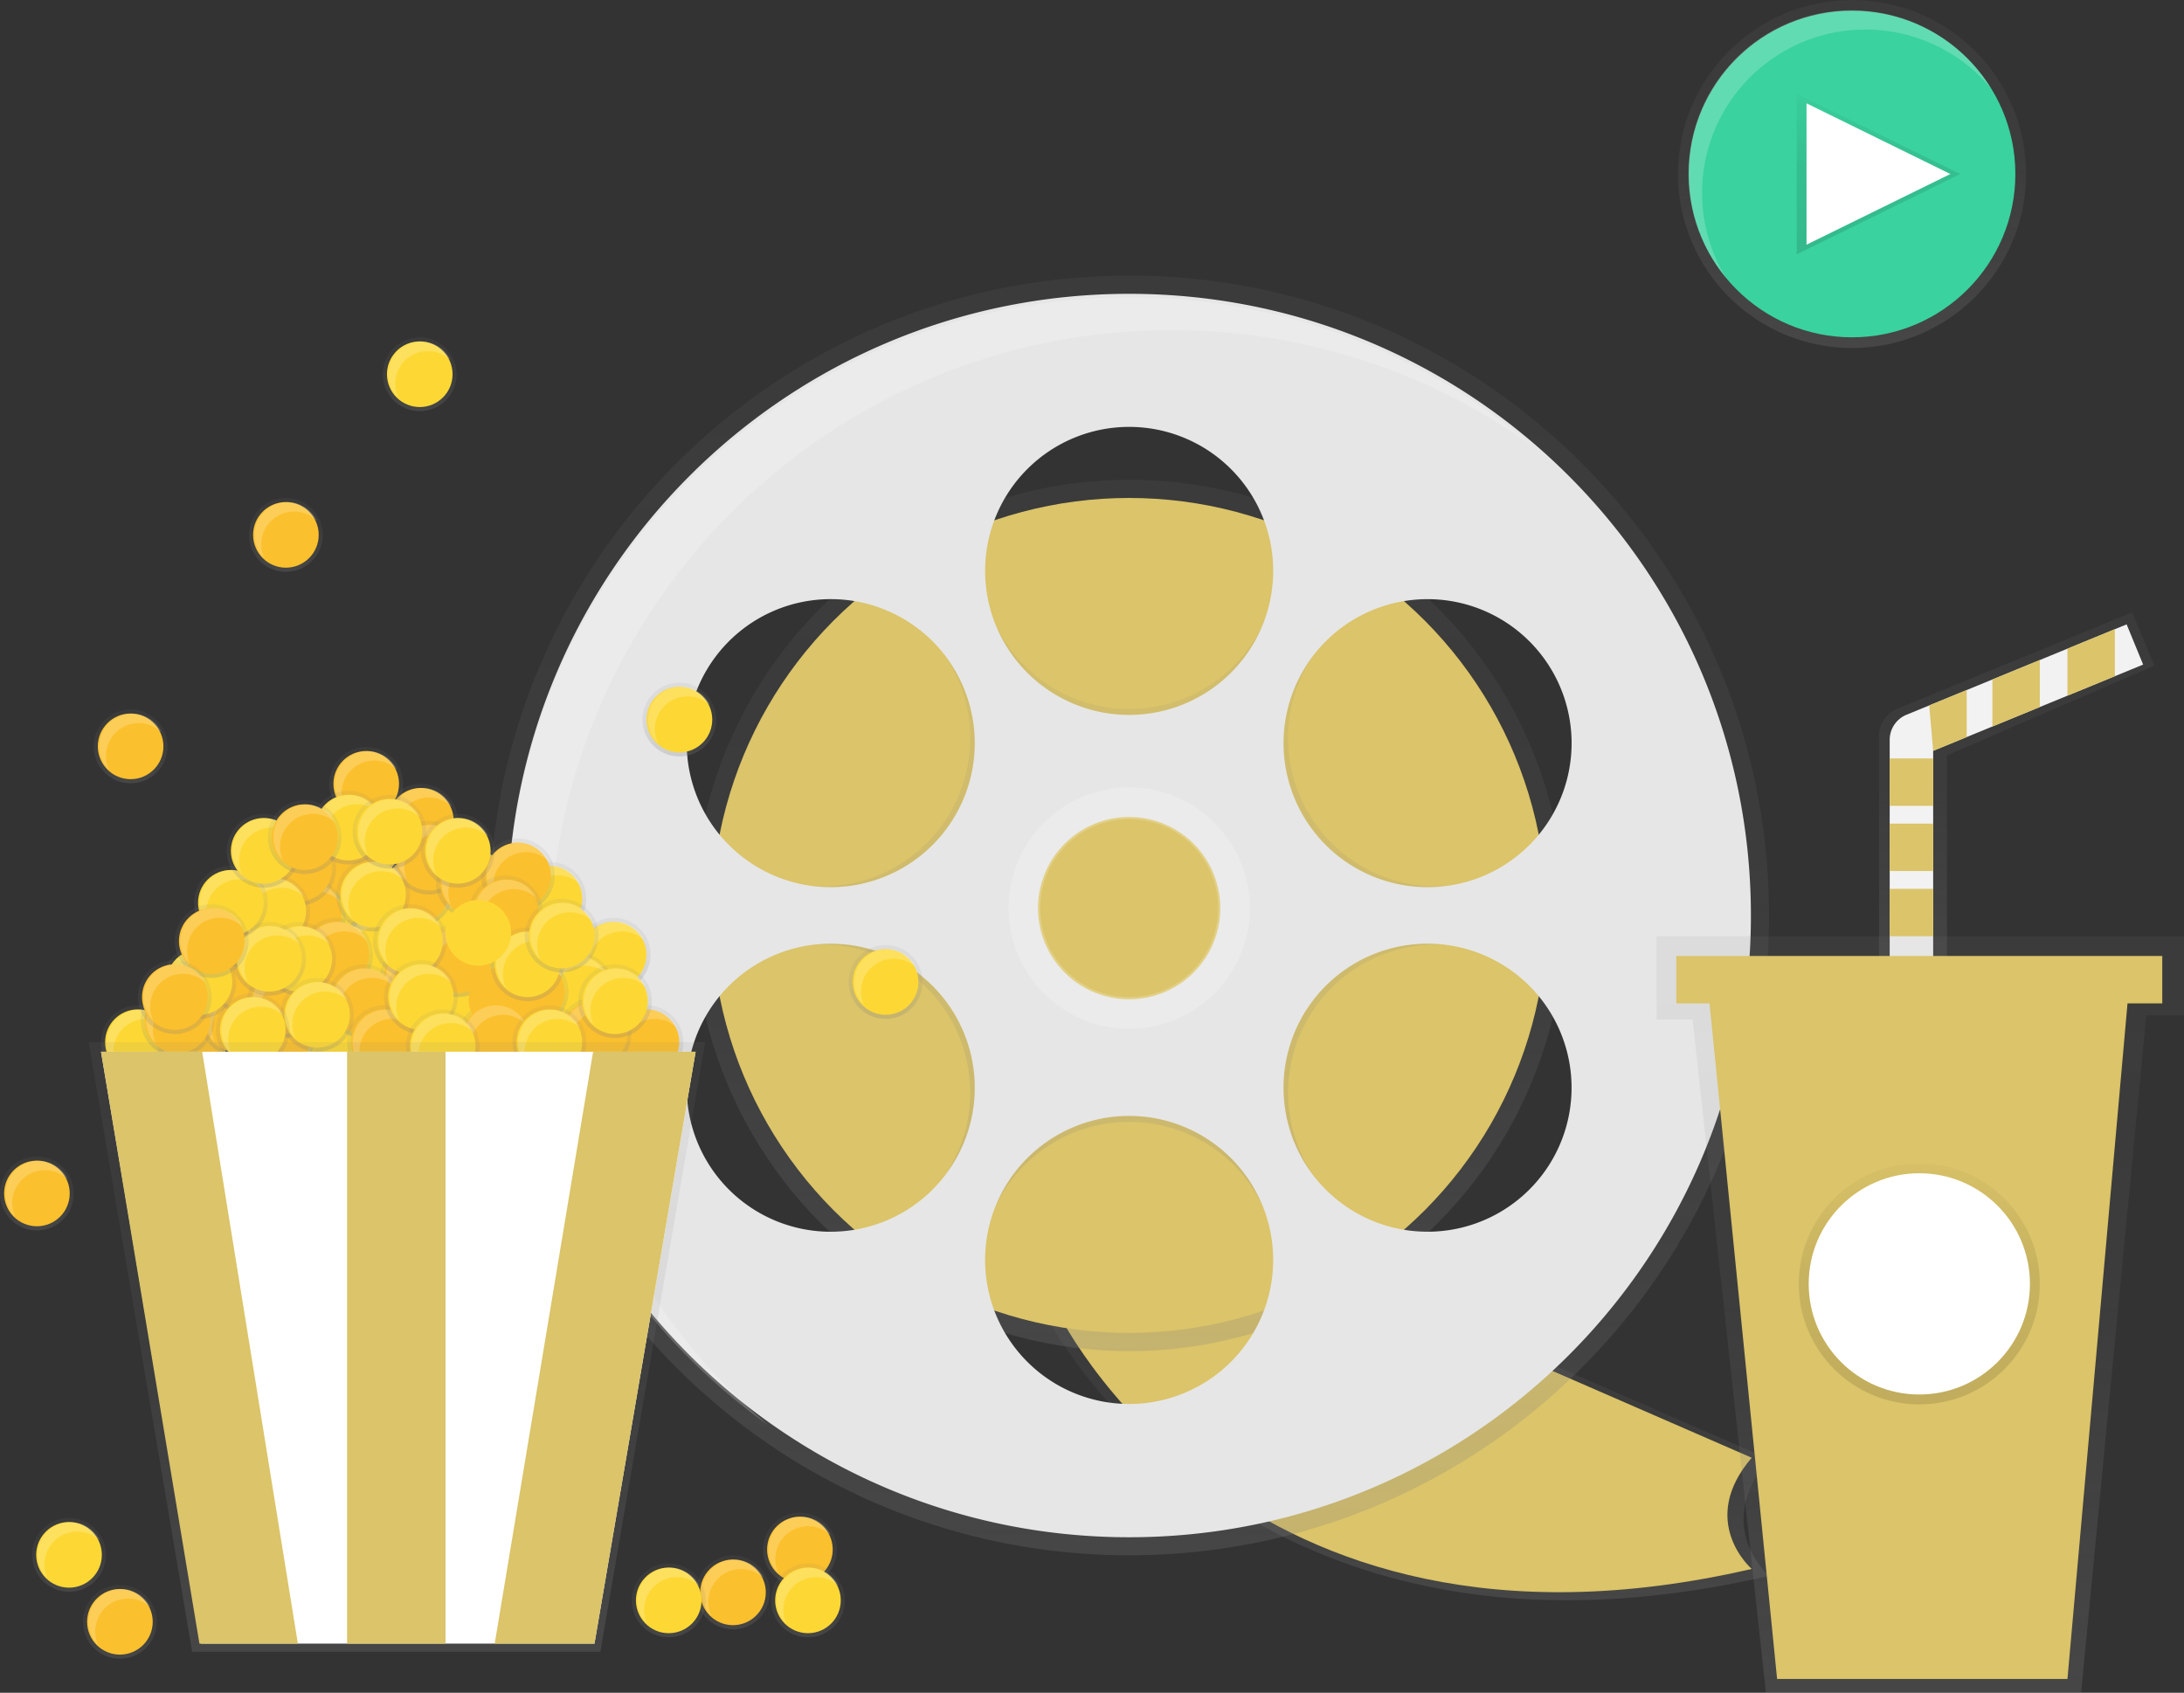 <svg id="e1e18c23-21c5-4ba7-8e43-9b52646246a3" data-name="Layer 1" xmlns="http://www.w3.org/2000/svg" xmlns:xlink="http://www.w3.org/1999/xlink" width="895.76" height="694.3" viewBox="0 0 895.76 694.3"><rect x="0" y="0" width="895.76" height="694.3" fill="#333333" stroke="none"/><defs><linearGradient id="3ccf89fc-b235-48c4-a7b3-ec74ccda02b2" x1="727.96" y1="757.2" x2="727.96" y2="618.07" gradientUnits="userSpaceOnUse"><stop offset="0" stop-color="gray" stop-opacity="0.25"/><stop offset="0.54" stop-color="gray" stop-opacity="0.12"/><stop offset="1" stop-color="gray" stop-opacity="0.1"/></linearGradient><linearGradient id="3d0c0a2e-ebd5-4792-8384-d506b1409550" x1="463.13" y1="554.16" x2="463.13" y2="196.77" xlink:href="#3ccf89fc-b235-48c4-a7b3-ec74ccda02b2"/><linearGradient id="cfc67d4e-9240-408d-ae53-2d0cbcb1d112" x1="615.25" y1="738.75" x2="615.25" y2="213.88" xlink:href="#3ccf89fc-b235-48c4-a7b3-ec74ccda02b2"/><linearGradient id="55618a58-b994-4cf3-bc33-e350414592a2" x1="137.3" y1="442.59" x2="137.3" y2="412.32" xlink:href="#3ccf89fc-b235-48c4-a7b3-ec74ccda02b2"/><linearGradient id="a62bac33-b4e8-4f63-988d-f7345c8676e6" x1="181.03" y1="442.59" x2="181.03" y2="412.32" xlink:href="#3ccf89fc-b235-48c4-a7b3-ec74ccda02b2"/><linearGradient id="01b0c20f-63c0-4fa3-acca-bb5f9cdc7d47" x1="56.57" y1="442.59" x2="56.57" y2="412.32" xlink:href="#3ccf89fc-b235-48c4-a7b3-ec74ccda02b2"/><linearGradient id="e792799f-2a16-4b5c-8db0-cb1aa0d2a23d" x1="113.76" y1="404.47" x2="113.76" y2="374.19" xlink:href="#3ccf89fc-b235-48c4-a7b3-ec74ccda02b2"/><linearGradient id="4900b58d-8dde-4024-9730-e3dd5ba623cc" x1="202.9" y1="410.64" x2="202.9" y2="380.36" xlink:href="#3ccf89fc-b235-48c4-a7b3-ec74ccda02b2"/><linearGradient id="8c5be7c8-2b17-4a1f-8c6e-c3983b864ee6" x1="181.03" y1="397.18" x2="181.03" y2="366.91" xlink:href="#3ccf89fc-b235-48c4-a7b3-ec74ccda02b2"/><linearGradient id="d5b7eefc-9f3e-4b39-92f9-ccf9139cee39" x1="191.69" y1="429.14" x2="191.69" y2="398.86" xlink:href="#3ccf89fc-b235-48c4-a7b3-ec74ccda02b2"/><linearGradient id="c31766a7-9c9c-44b4-8ede-5888174e1f8a" x1="152.44" y1="404.47" x2="152.44" y2="374.19" xlink:href="#3ccf89fc-b235-48c4-a7b3-ec74ccda02b2"/><linearGradient id="4348c26f-db85-4738-947f-fb5f7cbdce4b" x1="150.76" y1="361.86" x2="150.76" y2="331.59" xlink:href="#3ccf89fc-b235-48c4-a7b3-ec74ccda02b2"/><linearGradient id="66a2fc62-0231-470f-8d66-10fd6d934ae3" x1="225.32" y1="383.73" x2="225.32" y2="353.45" xlink:href="#3ccf89fc-b235-48c4-a7b3-ec74ccda02b2"/><linearGradient id="da71f962-9307-4dc4-b5fe-1d8a8f7784ac" x1="218.04" y1="412.32" x2="218.04" y2="382.04" xlink:href="#3ccf89fc-b235-48c4-a7b3-ec74ccda02b2"/><linearGradient id="1ef09f19-b93e-4b1d-bf2c-735162991b2b" x1="251.67" y1="406.71" x2="251.67" y2="376.44" xlink:href="#3ccf89fc-b235-48c4-a7b3-ec74ccda02b2"/><linearGradient id="5c1ea6b8-5bc0-4af9-a2e3-6a873526abd3" x1="236.54" y1="420.73" x2="236.54" y2="390.45" xlink:href="#3ccf89fc-b235-48c4-a7b3-ec74ccda02b2"/><linearGradient id="30840ded-278f-4d73-abee-5ec61025ef00" x1="135.62" y1="383.73" x2="135.62" y2="353.45" xlink:href="#3ccf89fc-b235-48c4-a7b3-ec74ccda02b2"/><linearGradient id="640daeec-fe0d-4cc5-bfb0-7d2502bda475" x1="113.76" y1="440.91" x2="113.76" y2="410.64" xlink:href="#3ccf89fc-b235-48c4-a7b3-ec74ccda02b2"/><linearGradient id="9ac0ede8-18c8-48c9-b5a7-91d4c442db44" x1="79.56" y1="442.59" x2="79.56" y2="412.32" xlink:href="#3ccf89fc-b235-48c4-a7b3-ec74ccda02b2"/><linearGradient id="9b6ad9db-95ba-4532-a5ad-4f7024867a5b" x1="96.94" y1="433.06" x2="96.94" y2="402.79" xlink:href="#3ccf89fc-b235-48c4-a7b3-ec74ccda02b2"/><linearGradient id="8d86ace4-e95e-473e-bb5a-5a267cbf00d9" x1="170.94" y1="416.24" x2="170.94" y2="385.97" xlink:href="#3ccf89fc-b235-48c4-a7b3-ec74ccda02b2"/><linearGradient id="90785fb7-aff9-4894-accc-b6020db5a58e" x1="170.94" y1="380.36" x2="170.94" y2="350.09" xlink:href="#3ccf89fc-b235-48c4-a7b3-ec74ccda02b2"/><linearGradient id="fbadd24b-c03d-437f-bbb8-4d8b289ce3da" x1="187.76" y1="408.95" x2="187.76" y2="378.68" xlink:href="#3ccf89fc-b235-48c4-a7b3-ec74ccda02b2"/><linearGradient id="2d033cbb-f20a-46be-baa8-652f77a00af9" x1="172.62" y1="351.77" x2="172.62" y2="321.49" xlink:href="#3ccf89fc-b235-48c4-a7b3-ec74ccda02b2"/><linearGradient id="3423a687-c1fa-4574-8890-e009c1c8d223" x1="175.99" y1="366.91" x2="175.99" y2="336.63" xlink:href="#3ccf89fc-b235-48c4-a7b3-ec74ccda02b2"/><linearGradient id="aed7bf24-752c-4d72-bb46-8eee374d80ce" x1="193.93" y1="377" x2="193.93" y2="346.72" xlink:href="#3ccf89fc-b235-48c4-a7b3-ec74ccda02b2"/><linearGradient id="74b2a53a-bb8d-4817-af0f-547fba41d21c" x1="212.43" y1="374.19" x2="212.43" y2="343.92" xlink:href="#3ccf89fc-b235-48c4-a7b3-ec74ccda02b2"/><linearGradient id="8b75dab9-0f62-4d02-bfac-491ded2e8f2f" x1="207.38" y1="389.33" x2="207.38" y2="359.06" xlink:href="#3ccf89fc-b235-48c4-a7b3-ec74ccda02b2"/><linearGradient id="d7f4ebc6-3fcc-4c72-a8ed-0cc210982a88" x1="144.03" y1="369.71" x2="144.03" y2="339.44" xlink:href="#3ccf89fc-b235-48c4-a7b3-ec74ccda02b2"/><linearGradient id="6c583912-91b6-4898-86fb-e2ec9a4e0915" x1="100.3" y1="415.68" x2="100.3" y2="385.41" xlink:href="#3ccf89fc-b235-48c4-a7b3-ec74ccda02b2"/><linearGradient id="57016bda-f426-4e23-aab0-98541199fe77" x1="126.65" y1="390.45" x2="126.65" y2="360.18" xlink:href="#3ccf89fc-b235-48c4-a7b3-ec74ccda02b2"/><linearGradient id="45131267-4006-4d03-89e8-6cf31dacf3a7" x1="72.83" y1="433.62" x2="72.83" y2="403.35" xlink:href="#3ccf89fc-b235-48c4-a7b3-ec74ccda02b2"/><linearGradient id="654e43e5-b13a-4b15-8a9f-95a325fe6551" x1="218.04" y1="421.85" x2="218.04" y2="391.57" xlink:href="#3ccf89fc-b235-48c4-a7b3-ec74ccda02b2"/><linearGradient id="5100e24e-f82a-4c67-8efd-1fb0621d1452" x1="150.2" y1="336.63" x2="150.2" y2="306.36" xlink:href="#3ccf89fc-b235-48c4-a7b3-ec74ccda02b2"/><linearGradient id="98eaa204-732d-48bb-8eba-68176b6cb80d" x1="122.73" y1="371.39" x2="122.73" y2="341.12" xlink:href="#3ccf89fc-b235-48c4-a7b3-ec74ccda02b2"/><linearGradient id="47bc87d9-d95f-4520-8d49-0141d8e84b1f" x1="100.86" y1="397.18" x2="100.86" y2="366.91" xlink:href="#3ccf89fc-b235-48c4-a7b3-ec74ccda02b2"/><linearGradient id="ad8ea935-4f51-4121-a461-22ce9308a26b" x1="116.56" y1="425.77" x2="116.56" y2="395.5" xlink:href="#3ccf89fc-b235-48c4-a7b3-ec74ccda02b2"/><linearGradient id="4b3fdb4f-0fba-4558-ae10-fa0899fde927" x1="137.86" y1="406.71" x2="137.86" y2="376.44" xlink:href="#3ccf89fc-b235-48c4-a7b3-ec74ccda02b2"/><linearGradient id="9c82f46e-67f9-4854-a913-e80fd40b4505" x1="149.08" y1="425.77" x2="149.08" y2="395.5" xlink:href="#3ccf89fc-b235-48c4-a7b3-ec74ccda02b2"/><linearGradient id="94b4005c-0a99-4511-8f26-3ae56047de0a" x1="265.13" y1="442.59" x2="265.13" y2="412.32" xlink:href="#3ccf89fc-b235-48c4-a7b3-ec74ccda02b2"/><linearGradient id="b0fffae2-bb48-43ea-8ac9-db11dbc5ea9d" x1="243.82" y1="439.23" x2="243.82" y2="408.95" xlink:href="#3ccf89fc-b235-48c4-a7b3-ec74ccda02b2"/><linearGradient id="cf6dd8e8-cefc-4e0a-9d9b-373f21e110d7" x1="202.9" y1="440.91" x2="202.9" y2="410.64" xlink:href="#3ccf89fc-b235-48c4-a7b3-ec74ccda02b2"/><linearGradient id="6678c91d-2717-425d-bef9-c555f736cbe7" x1="157.49" y1="442.59" x2="157.49" y2="412.32" xlink:href="#3ccf89fc-b235-48c4-a7b3-ec74ccda02b2"/><linearGradient id="5297df59-5499-4111-a486-7e1a06cfabac" x1="153" y1="382.04" x2="153" y2="351.77" xlink:href="#3ccf89fc-b235-48c4-a7b3-ec74ccda02b2"/><linearGradient id="059442aa-5aeb-41b7-ba5d-abf1ca3bc974" x1="168.14" y1="401.11" x2="168.14" y2="370.83" xlink:href="#3ccf89fc-b235-48c4-a7b3-ec74ccda02b2"/><linearGradient id="3d4d63e0-fb61-411a-91fb-e2ee16a6c4e8" x1="142.91" y1="354.57" x2="142.91" y2="324.3" xlink:href="#3ccf89fc-b235-48c4-a7b3-ec74ccda02b2"/><linearGradient id="7c9762fe-252f-458c-96ed-c5fe01f53e6d" x1="159.73" y1="356.25" x2="159.73" y2="325.98" xlink:href="#3ccf89fc-b235-48c4-a7b3-ec74ccda02b2"/><linearGradient id="e399a398-50f6-464e-a885-e2a5124368b6" x1="187.76" y1="364.1" x2="187.76" y2="333.83" xlink:href="#3ccf89fc-b235-48c4-a7b3-ec74ccda02b2"/><linearGradient id="94c95248-6c1c-459f-b349-9d8070fcbbf6" x1="112.07" y1="388.77" x2="112.07" y2="358.5" xlink:href="#3ccf89fc-b235-48c4-a7b3-ec74ccda02b2"/><linearGradient id="be7c7a75-c839-44e3-bb95-11462ca995f7" x1="122.73" y1="408.39" x2="122.73" y2="378.12" xlink:href="#3ccf89fc-b235-48c4-a7b3-ec74ccda02b2"/><linearGradient id="1c025a95-16c1-47b2-af84-f4fd4588f3a8" x1="130.02" y1="431.38" x2="130.02" y2="401.11" xlink:href="#3ccf89fc-b235-48c4-a7b3-ec74ccda02b2"/><linearGradient id="658db19d-e937-4a58-9320-b67d9fa7c9d4" x1="172.62" y1="424.09" x2="172.62" y2="393.82" xlink:href="#3ccf89fc-b235-48c4-a7b3-ec74ccda02b2"/><linearGradient id="0245e264-ac34-4cd8-966e-2281cb490f4d" x1="216.35" y1="410.64" x2="216.35" y2="380.36" xlink:href="#3ccf89fc-b235-48c4-a7b3-ec74ccda02b2"/><linearGradient id="a8f660ac-f157-41d9-8717-6af001822d1a" x1="230.37" y1="398.86" x2="230.37" y2="368.59" xlink:href="#3ccf89fc-b235-48c4-a7b3-ec74ccda02b2"/><linearGradient id="2cdabf00-84c0-4b21-a27b-03dfa6b06df6" x1="252.23" y1="425.77" x2="252.23" y2="395.5" xlink:href="#3ccf89fc-b235-48c4-a7b3-ec74ccda02b2"/><linearGradient id="70d16174-6305-4c7a-b913-022da8e4a220" x1="181.59" y1="444.27" x2="181.59" y2="414" xlink:href="#3ccf89fc-b235-48c4-a7b3-ec74ccda02b2"/><linearGradient id="9a2bc465-fb6e-45e3-9715-3fb4637fc86b" x1="103.67" y1="437.55" x2="103.67" y2="407.27" xlink:href="#3ccf89fc-b235-48c4-a7b3-ec74ccda02b2"/><linearGradient id="0b09d010-e7df-434f-9178-cb9e8138f131" x1="81.8" y1="417.92" x2="81.8" y2="387.65" xlink:href="#3ccf89fc-b235-48c4-a7b3-ec74ccda02b2"/><linearGradient id="f1cdb18a-c771-4917-ac86-fbe766f55ee6" x1="110.39" y1="408.39" x2="110.39" y2="378.12" xlink:href="#3ccf89fc-b235-48c4-a7b3-ec74ccda02b2"/><linearGradient id="3d3bbc5b-4d7c-45e9-b40c-05c49dd87298" x1="94.69" y1="385.41" x2="94.69" y2="355.13" xlink:href="#3ccf89fc-b235-48c4-a7b3-ec74ccda02b2"/><linearGradient id="50d3cbe8-c642-4d06-9147-8b3a8a66b0b8" x1="108.15" y1="364.1" x2="108.15" y2="333.83" xlink:href="#3ccf89fc-b235-48c4-a7b3-ec74ccda02b2"/><linearGradient id="68b00927-fbaa-4146-b5b0-462ab386aad4" x1="225.32" y1="442.59" x2="225.32" y2="412.32" xlink:href="#3ccf89fc-b235-48c4-a7b3-ec74ccda02b2"/><linearGradient id="0f076225-1862-4162-b858-1281b651f875" x1="162.81" y1="677.5" x2="162.81" y2="427.46" xlink:href="#3ccf89fc-b235-48c4-a7b3-ec74ccda02b2"/><linearGradient id="abf7e6f2-bcd0-4405-8985-f1e62f4c1e4c" x1="86.85" y1="401.11" x2="86.85" y2="370.83" xlink:href="#3ccf89fc-b235-48c4-a7b3-ec74ccda02b2"/><linearGradient id="d54eb898-f786-4f85-9a48-33b963b5d8b8" x1="124.97" y1="358.5" x2="124.97" y2="328.22" xlink:href="#3ccf89fc-b235-48c4-a7b3-ec74ccda02b2"/><linearGradient id="96aa09be-8ec1-4566-95c8-ce78961e7eb1" x1="71.71" y1="424.09" x2="71.71" y2="393.82" xlink:href="#3ccf89fc-b235-48c4-a7b3-ec74ccda02b2"/><linearGradient id="4ab383be-6c91-44a3-82ed-3e1940113dba" x1="53.57" y1="321.26" x2="53.57" y2="290.98" xlink:href="#3ccf89fc-b235-48c4-a7b3-ec74ccda02b2"/><linearGradient id="b114d039-19d3-4273-96cd-721b3ffa56ca" x1="979.26" y1="510.07" x2="979.26" y2="351.98" xlink:href="#3ccf89fc-b235-48c4-a7b3-ec74ccda02b2"/><clipPath id="a19b45cf-fcb4-4c03-9939-acced4c0c67e" transform="translate(-152.12 -100.85)"><path id="57881ca8-e7c9-455e-98a0-adebd859a564" data-name="&lt;Clipping Path&gt;" d="M1031.12,373.43l-6.77-16.49L934.08,394a11.15,11.15,0,0,0-6.91,10.31v97.53H945V408.81Z" fill="#f2f2f2"/></clipPath><linearGradient id="d0c5ed15-51fe-4852-891e-b0305d57f60c" x1="787.61" y1="694.3" x2="787.61" y2="384" xlink:href="#3ccf89fc-b235-48c4-a7b3-ec74ccda02b2"/><linearGradient id="73a4f828-edd2-4e48-97bd-9bcb305196f0" x1="787.2" y1="576.01" x2="787.2" y2="477.17" gradientUnits="userSpaceOnUse"><stop offset="0" stop-opacity="0.12"/><stop offset="0.55" stop-opacity="0.09"/><stop offset="1" stop-opacity="0.02"/></linearGradient><linearGradient id="a8b03343-4c5a-4436-8864-65c423c59246" x1="117.26" y1="234.51" x2="117.26" y2="204.24" xlink:href="#3ccf89fc-b235-48c4-a7b3-ec74ccda02b2"/><linearGradient id="69c2fe58-062f-467b-afb9-81a24de72d6c" x1="172.16" y1="168.63" x2="172.16" y2="138.35" xlink:href="#3ccf89fc-b235-48c4-a7b3-ec74ccda02b2"/><linearGradient id="11536ec6-4cc6-47e7-92d7-710fd5bff50d" x1="278.67" y1="310.28" x2="278.67" y2="280" xlink:href="#3ccf89fc-b235-48c4-a7b3-ec74ccda02b2"/><linearGradient id="08e02247-7e66-482b-b68c-8243a28a41b2" x1="363.22" y1="417.89" x2="363.22" y2="387.61" xlink:href="#3ccf89fc-b235-48c4-a7b3-ec74ccda02b2"/><linearGradient id="c4f8377c-dae5-454f-b3f1-2b316ac317fc" x1="49.18" y1="680.32" x2="49.18" y2="650.05" xlink:href="#3ccf89fc-b235-48c4-a7b3-ec74ccda02b2"/><linearGradient id="c3564592-807d-4bae-b07e-cd7d41f54c08" x1="28.31" y1="652.87" x2="28.31" y2="622.6" xlink:href="#3ccf89fc-b235-48c4-a7b3-ec74ccda02b2"/><linearGradient id="02e0d9b2-dd62-4bea-9309-8de5f110771b" x1="15.14" y1="504.63" x2="15.14" y2="474.36" xlink:href="#3ccf89fc-b235-48c4-a7b3-ec74ccda02b2"/><linearGradient id="15613dbc-00f1-4fe8-8ae5-2fad0c90759c" x1="300.63" y1="668.24" x2="300.63" y2="637.97" xlink:href="#3ccf89fc-b235-48c4-a7b3-ec74ccda02b2"/><linearGradient id="f931e1d4-9cb1-419c-ad36-53d7f8c99488" x1="328.08" y1="650.68" x2="328.08" y2="620.4" xlink:href="#3ccf89fc-b235-48c4-a7b3-ec74ccda02b2"/><linearGradient id="80cee248-a86c-4263-9e87-b18be0896754" x1="331.38" y1="671.54" x2="331.38" y2="641.26" xlink:href="#3ccf89fc-b235-48c4-a7b3-ec74ccda02b2"/><linearGradient id="d6702938-2bc7-4b9e-8a2c-5c8674d68bcc" x1="274.28" y1="671.54" x2="274.28" y2="641.26" xlink:href="#3ccf89fc-b235-48c4-a7b3-ec74ccda02b2"/><linearGradient id="c3c2f947-8308-4e36-bb02-388a47ed335c" x1="759.61" y1="142.75" x2="759.61" y2="0" xlink:href="#3ccf89fc-b235-48c4-a7b3-ec74ccda02b2"/><linearGradient id="e103c76e-73c8-428f-b06b-eaa70735fb85" x1="770.44" y1="104.32" x2="770.44" y2="38.43" xlink:href="#73a4f828-edd2-4e48-97bd-9bcb305196f0"/></defs><title>movie night</title><path d="M578.24,635.33S655.16,798.6,877.68,747.19c0,0-23.55-20.41,0-47.88L691.27,618.07Z" transform="translate(-152.12 -100.85)" fill="url(#3ccf89fc-b235-48c4-a7b3-ec74ccda02b2)"/><path d="M585.34,637.82s73.27,155.52,285.24,106.54c0,0-22.43-19.44,0-45.61L693,621.37Z" transform="translate(-152.12 -100.85)" fill="#dbc469"/><circle cx="463.13" cy="375.47" r="178.7" fill="url(#3d0c0a2e-ebd5-4792-8384-d506b1409550)"/><circle cx="463.13" cy="375.47" r="171.23" fill="#dbc469"/><path d="M615.25,213.88c-144.94,0-262.44,117.5-262.44,262.44s117.5,262.44,262.44,262.44,262.44-117.5,262.44-262.44S760.19,213.88,615.25,213.88Zm95.57,137.05A60.8,60.8,0,1,1,688.56,434,60.8,60.8,0,0,1,710.82,350.94ZM519.68,601.7a60.8,60.8,0,1,1,22.25-83.05A60.8,60.8,0,0,1,519.68,601.7ZM541.93,434a60.8,60.8,0,1,1-22.25-83.05A60.8,60.8,0,0,1,541.93,434Zm73.31,248.58a60.8,60.8,0,1,1,60.8-60.8A60.8,60.8,0,0,1,615.25,682.57ZM576.77,473.24a38.48,38.48,0,1,1,38.48,38.48A38.48,38.48,0,0,1,576.77,473.24Zm38.48-81.58a60.8,60.8,0,1,1,60.8-60.8A60.8,60.8,0,0,1,615.25,391.66ZM793.87,579.44a60.8,60.8,0,1,1-22.25-83.05A60.8,60.8,0,0,1,793.87,579.44Z" transform="translate(-152.12 -100.85)" fill="url(#cfc67d4e-9240-408d-ae53-2d0cbcb1d112)"/><path d="M615.25,221.36c-140.81,0-255,114.15-255,255s114.15,255,255,255,255-114.15,255-255S756.06,221.36,615.25,221.36Zm92.85,133.15a59.07,59.07,0,1,1-21.62,80.69A59.07,59.07,0,0,1,708.09,354.51ZM522.4,598.13A59.07,59.07,0,1,1,544,517.44,59.07,59.07,0,0,1,522.4,598.13ZM544,435.19a59.07,59.07,0,1,1-21.62-80.69A59.07,59.07,0,0,1,544,435.19Zm71.23,241.5a59.07,59.07,0,1,1,59.07-59.07A59.07,59.07,0,0,1,615.25,676.7ZM577.86,473.33a37.38,37.38,0,1,1,37.38,37.38A37.38,37.38,0,0,1,577.86,473.33Zm37.38-79.25A59.07,59.07,0,1,1,674.31,335,59.07,59.07,0,0,1,615.25,394.07ZM788.78,576.51a59.07,59.07,0,1,1-21.62-80.69A59.07,59.07,0,0,1,788.78,576.51Z" transform="translate(-152.12 -100.85)" fill="#e6e6e6"/><path d="M377.49,491.27c0-140.81,114.15-255,255-255a253.79,253.79,0,0,1,148.18,47.47,253.93,253.93,0,0,0-165.38-60.93c-140.81,0-255,114.15-255,255A254.63,254.63,0,0,0,467.07,685.3,254.38,254.38,0,0,1,377.49,491.27Z" transform="translate(-152.12 -100.85)" fill="#fff" opacity="0.2"/><circle cx="463.13" cy="372.47" r="42.99" fill="none" stroke="#fff" stroke-miterlimit="10" stroke-width="13" opacity="0.2"/><circle cx="137.3" cy="427.46" r="15.14" fill="url(#55618a58-b994-4cf3-bc33-e350414592a2)"/><circle cx="137.3" cy="427.46" r="13.46" fill="#fdd835"/><path d="M279.33,532.23a13.45,13.45,0,0,1,22.83-9.65A13.45,13.45,0,1,0,280.61,538,13.4,13.4,0,0,1,279.33,532.23Z" transform="translate(-152.12 -100.85)" fill="#fff" opacity="0.2"/><circle cx="181.03" cy="427.46" r="15.14" fill="url(#a62bac33-b4e8-4f63-988d-f7345c8676e6)"/><circle cx="181.03" cy="427.46" r="13.46" fill="#fdd835"/><path d="M323.06,532.23a13.45,13.45,0,0,1,22.83-9.65A13.45,13.45,0,1,0,324.34,538,13.4,13.4,0,0,1,323.06,532.23Z" transform="translate(-152.12 -100.85)" fill="#fff" opacity="0.2"/><circle cx="56.57" cy="427.46" r="15.14" fill="url(#01b0c20f-63c0-4fa3-acca-bb5f9cdc7d47)"/><circle cx="56.57" cy="427.46" r="13.46" fill="#fdd835"/><path d="M198.6,532.23a13.45,13.45,0,0,1,22.83-9.65A13.45,13.45,0,1,0,199.87,538,13.4,13.4,0,0,1,198.6,532.23Z" transform="translate(-152.12 -100.85)" fill="#fff" opacity="0.2"/><circle cx="113.76" cy="389.33" r="15.14" fill="url(#e792799f-2a16-4b5c-8db0-cb1aa0d2a23d)"/><circle cx="113.76" cy="389.33" r="13.46" fill="#fdd835"/><path d="M255.78,494.11a13.45,13.45,0,0,1,22.83-9.65,13.45,13.45,0,1,0-21.55,15.37A13.4,13.4,0,0,1,255.78,494.11Z" transform="translate(-152.12 -100.85)" fill="#fff" opacity="0.2"/><circle cx="202.9" cy="395.5" r="15.14" fill="url(#4900b58d-8dde-4024-9730-e3dd5ba623cc)"/><circle cx="202.9" cy="395.5" r="13.46" fill="#fdd835"/><path d="M344.92,500.28a13.45,13.45,0,0,1,22.83-9.65A13.45,13.45,0,1,0,346.2,506,13.4,13.4,0,0,1,344.92,500.28Z" transform="translate(-152.12 -100.85)" fill="#fff" opacity="0.2"/><circle cx="181.03" cy="382.04" r="15.14" fill="url(#8c5be7c8-2b17-4a1f-8c6e-c3983b864ee6)"/><circle cx="181.03" cy="382.04" r="13.46" fill="#fdd835"/><path d="M323.06,486.82a13.45,13.45,0,0,1,22.83-9.65,13.45,13.45,0,1,0-21.55,15.37A13.4,13.4,0,0,1,323.06,486.82Z" transform="translate(-152.12 -100.85)" fill="#fff" opacity="0.2"/><circle cx="191.69" cy="414" r="15.14" fill="url(#d5b7eefc-9f3e-4b39-92f9-ccf9139cee39)"/><circle cx="191.69" cy="414" r="13.46" fill="#fdd835"/><path d="M333.71,518.78a13.45,13.45,0,0,1,22.83-9.65A13.45,13.45,0,1,0,335,524.5,13.4,13.4,0,0,1,333.71,518.78Z" transform="translate(-152.12 -100.85)" fill="#fff" opacity="0.2"/><circle cx="152.44" cy="389.33" r="15.14" fill="url(#c31766a7-9c9c-44b4-8ede-5888174e1f8a)"/><circle cx="152.44" cy="389.33" r="13.46" fill="#fdd835"/><path d="M294.47,494.11a13.45,13.45,0,0,1,22.83-9.65,13.45,13.45,0,1,0-21.55,15.37A13.4,13.4,0,0,1,294.47,494.11Z" transform="translate(-152.12 -100.85)" fill="#fff" opacity="0.2"/><circle cx="150.76" cy="346.72" r="15.14" fill="url(#4348c26f-db85-4738-947f-fb5f7cbdce4b)"/><circle cx="150.76" cy="346.72" r="13.46" fill="#fdd835"/><path d="M292.79,451.5a13.45,13.45,0,0,1,22.83-9.65,13.45,13.45,0,1,0-21.55,15.37A13.4,13.4,0,0,1,292.79,451.5Z" transform="translate(-152.12 -100.85)" fill="#fff" opacity="0.2"/><circle cx="225.32" cy="368.59" r="15.14" fill="url(#66a2fc62-0231-470f-8d66-10fd6d934ae3)"/><circle cx="225.32" cy="368.59" r="13.46" fill="#fdd835"/><path d="M367.35,473.36a13.45,13.45,0,0,1,22.83-9.65,13.45,13.45,0,1,0-21.55,15.37A13.4,13.4,0,0,1,367.35,473.36Z" transform="translate(-152.12 -100.85)" fill="#fff" opacity="0.2"/><circle cx="218.04" cy="397.18" r="15.14" fill="url(#da71f962-9307-4dc4-b5fe-1d8a8f7784ac)"/><circle cx="218.04" cy="397.18" r="13.46" fill="#fdd835"/><path d="M360.06,502a13.45,13.45,0,0,1,22.83-9.65,13.45,13.45,0,1,0-21.55,15.37A13.4,13.4,0,0,1,360.06,502Z" transform="translate(-152.12 -100.85)" fill="#fff" opacity="0.2"/><circle cx="251.67" cy="391.57" r="15.14" fill="url(#1ef09f19-b93e-4b1d-bf2c-735162991b2b)"/><circle cx="251.67" cy="391.57" r="13.46" fill="#fdd835"/><path d="M393.7,496.35a13.45,13.45,0,0,1,22.83-9.65A13.45,13.45,0,1,0,395,502.07,13.4,13.4,0,0,1,393.7,496.35Z" transform="translate(-152.12 -100.85)" fill="#fff" opacity="0.2"/><circle cx="236.54" cy="405.59" r="15.14" fill="url(#5c1ea6b8-5bc0-4af9-a2e3-6a873526abd3)"/><circle cx="236.54" cy="405.59" r="13.46" fill="#fdd835"/><path d="M378.56,510.37a13.45,13.45,0,0,1,22.83-9.65,13.45,13.45,0,1,0-21.55,15.37A13.4,13.4,0,0,1,378.56,510.37Z" transform="translate(-152.12 -100.85)" fill="#fff" opacity="0.2"/><circle cx="135.62" cy="368.59" r="15.14" fill="url(#30840ded-278f-4d73-abee-5ec61025ef00)"/><circle cx="135.62" cy="368.59" r="13.46" fill="#fdd835"/><path d="M277.65,473.36a13.45,13.45,0,0,1,22.83-9.65,13.45,13.45,0,1,0-21.55,15.37A13.4,13.4,0,0,1,277.65,473.36Z" transform="translate(-152.12 -100.85)" fill="#fff" opacity="0.2"/><circle cx="113.76" cy="425.77" r="15.14" fill="url(#640daeec-fe0d-4cc5-bfb0-7d2502bda475)"/><circle cx="113.76" cy="425.77" r="13.46" fill="#fbc02d"/><path d="M255.78,530.55a13.45,13.45,0,0,1,22.83-9.65,13.45,13.45,0,1,0-21.55,15.37A13.4,13.4,0,0,1,255.78,530.55Z" transform="translate(-152.12 -100.85)" fill="#fff" opacity="0.2"/><circle cx="79.56" cy="427.46" r="15.14" fill="url(#9ac0ede8-18c8-48c9-b5a7-91d4c442db44)"/><circle cx="79.56" cy="427.46" r="13.46" fill="#fbc02d"/><path d="M221.58,532.23a13.45,13.45,0,0,1,22.83-9.65A13.45,13.45,0,1,0,222.86,538,13.4,13.4,0,0,1,221.58,532.23Z" transform="translate(-152.12 -100.85)" fill="#fff" opacity="0.2"/><circle cx="96.94" cy="417.92" r="15.14" fill="url(#9b6ad9db-95ba-4532-a5ad-4f7024867a5b)"/><circle cx="96.94" cy="417.92" r="13.46" fill="#fbc02d"/><path d="M239,522.7a13.45,13.45,0,0,1,22.83-9.65,13.45,13.45,0,1,0-21.55,15.37A13.4,13.4,0,0,1,239,522.7Z" transform="translate(-152.12 -100.85)" fill="#fff" opacity="0.2"/><circle cx="170.94" cy="401.11" r="15.14" fill="url(#8d86ace4-e95e-473e-bb5a-5a267cbf00d9)"/><circle cx="170.94" cy="401.11" r="13.46" fill="#fbc02d"/><path d="M313,505.88a13.45,13.45,0,0,1,22.83-9.65,13.45,13.45,0,1,0-21.55,15.37A13.4,13.4,0,0,1,313,505.88Z" transform="translate(-152.12 -100.85)" fill="#fff" opacity="0.2"/><circle cx="170.94" cy="365.22" r="15.14" fill="url(#90785fb7-aff9-4894-accc-b6020db5a58e)"/><circle cx="170.94" cy="365.22" r="13.46" fill="#fbc02d"/><path d="M313,470a13.45,13.45,0,0,1,22.83-9.65,13.45,13.45,0,1,0-21.55,15.37A13.4,13.4,0,0,1,313,470Z" transform="translate(-152.12 -100.85)" fill="#fff" opacity="0.2"/><circle cx="187.76" cy="393.82" r="15.14" fill="url(#fbadd24b-c03d-437f-bbb8-4d8b289ce3da)"/><circle cx="187.76" cy="393.82" r="13.46" fill="#fbc02d"/><path d="M329.79,498.59a13.45,13.45,0,0,1,22.83-9.65,13.45,13.45,0,1,0-21.55,15.37A13.4,13.4,0,0,1,329.79,498.59Z" transform="translate(-152.12 -100.85)" fill="#fff" opacity="0.2"/><circle cx="172.62" cy="336.63" r="15.14" fill="url(#2d033cbb-f20a-46be-baa8-652f77a00af9)"/><circle cx="172.62" cy="336.63" r="13.46" fill="#fbc02d"/><path d="M314.65,441.41a13.45,13.45,0,0,1,22.83-9.65,13.45,13.45,0,1,0-21.55,15.37A13.4,13.4,0,0,1,314.65,441.41Z" transform="translate(-152.12 -100.85)" fill="#fff" opacity="0.2"/><circle cx="175.99" cy="351.77" r="15.14" fill="url(#3423a687-c1fa-4574-8890-e009c1c8d223)"/><circle cx="175.99" cy="351.77" r="13.46" fill="#fbc02d"/><path d="M318,456.55a13.45,13.45,0,0,1,22.83-9.65,13.45,13.45,0,1,0-21.55,15.37A13.4,13.4,0,0,1,318,456.55Z" transform="translate(-152.12 -100.85)" fill="#fff" opacity="0.2"/><circle cx="193.93" cy="361.86" r="15.14" fill="url(#aed7bf24-752c-4d72-bb46-8eee374d80ce)"/><circle cx="193.93" cy="361.86" r="13.46" fill="#fbc02d"/><path d="M336,466.64A13.45,13.45,0,0,1,358.79,457a13.45,13.45,0,1,0-21.55,15.37A13.4,13.4,0,0,1,336,466.64Z" transform="translate(-152.12 -100.85)" fill="#fff" opacity="0.2"/><circle cx="212.43" cy="359.06" r="15.14" fill="url(#74b2a53a-bb8d-4817-af0f-547fba41d21c)"/><circle cx="212.43" cy="359.06" r="13.46" fill="#fbc02d"/><path d="M354.46,463.83a13.45,13.45,0,0,1,22.83-9.65,13.45,13.45,0,1,0-21.55,15.37A13.4,13.4,0,0,1,354.46,463.83Z" transform="translate(-152.12 -100.85)" fill="#fff" opacity="0.2"/><circle cx="207.38" cy="374.19" r="15.14" fill="url(#8b75dab9-0f62-4d02-bfac-491ded2e8f2f)"/><circle cx="207.38" cy="374.19" r="13.46" fill="#fbc02d"/><path d="M349.41,479a13.45,13.45,0,0,1,22.83-9.65,13.45,13.45,0,1,0-21.55,15.37A13.4,13.4,0,0,1,349.41,479Z" transform="translate(-152.12 -100.85)" fill="#fff" opacity="0.2"/><circle cx="144.03" cy="354.57" r="15.14" fill="url(#d7f4ebc6-3fcc-4c72-a8ed-0cc210982a88)"/><circle cx="144.03" cy="354.57" r="13.46" fill="#fbc02d"/><path d="M286.06,459.35a13.45,13.45,0,0,1,22.83-9.65,13.45,13.45,0,1,0-21.55,15.37A13.4,13.4,0,0,1,286.06,459.35Z" transform="translate(-152.12 -100.85)" fill="#fff" opacity="0.2"/><circle cx="100.3" cy="400.54" r="15.14" fill="url(#6c583912-91b6-4898-86fb-e2ec9a4e0915)"/><circle cx="100.3" cy="400.54" r="13.46" fill="#fbc02d"/><path d="M242.33,505.32a13.45,13.45,0,0,1,22.83-9.65A13.45,13.45,0,1,0,243.6,511,13.4,13.4,0,0,1,242.33,505.32Z" transform="translate(-152.12 -100.85)" fill="#fff" opacity="0.2"/><circle cx="126.65" cy="375.32" r="15.14" fill="url(#57016bda-f426-4e23-aab0-98541199fe77)"/><circle cx="126.65" cy="375.32" r="13.46" fill="#fbc02d"/><path d="M268.68,480.09a13.45,13.45,0,0,1,22.83-9.65A13.45,13.45,0,1,0,270,485.81,13.4,13.4,0,0,1,268.68,480.09Z" transform="translate(-152.12 -100.85)" fill="#fff" opacity="0.2"/><circle cx="72.83" cy="418.49" r="15.14" fill="url(#45131267-4006-4d03-89e8-6cf31dacf3a7)"/><circle cx="72.83" cy="418.49" r="13.46" fill="#fbc02d"/><path d="M214.86,523.26a13.45,13.45,0,0,1,22.83-9.65A13.45,13.45,0,1,0,216.13,529,13.4,13.4,0,0,1,214.86,523.26Z" transform="translate(-152.12 -100.85)" fill="#fff" opacity="0.2"/><circle cx="218.04" cy="406.71" r="15.14" fill="url(#654e43e5-b13a-4b15-8a9f-95a325fe6551)"/><circle cx="218.04" cy="406.71" r="13.46" fill="#fbc02d"/><path d="M360.06,511.49a13.45,13.45,0,0,1,22.83-9.65,13.45,13.45,0,1,0-21.55,15.37A13.4,13.4,0,0,1,360.06,511.49Z" transform="translate(-152.12 -100.85)" fill="#fff" opacity="0.2"/><circle cx="150.2" cy="321.49" r="15.14" fill="url(#5100e24e-f82a-4c67-8efd-1fb0621d1452)"/><circle cx="150.2" cy="321.49" r="13.46" fill="#fbc02d"/><path d="M292.22,426.27a13.45,13.45,0,0,1,22.83-9.65A13.45,13.45,0,1,0,293.5,432,13.4,13.4,0,0,1,292.22,426.27Z" transform="translate(-152.12 -100.85)" fill="#fff" opacity="0.2"/><circle cx="122.73" cy="356.25" r="15.14" fill="url(#98eaa204-732d-48bb-8eba-68176b6cb80d)"/><circle cx="122.73" cy="356.25" r="13.46" fill="#fbc02d"/><path d="M264.75,461a13.45,13.45,0,0,1,22.83-9.65A13.45,13.45,0,1,0,266,466.75,13.4,13.4,0,0,1,264.75,461Z" transform="translate(-152.12 -100.85)" fill="#fff" opacity="0.2"/><circle cx="100.86" cy="382.04" r="15.14" fill="url(#47bc87d9-d95f-4520-8d49-0141d8e84b1f)"/><circle cx="100.86" cy="382.04" r="13.46" fill="#fbc02d"/><path d="M242.89,486.82a13.45,13.45,0,0,1,22.83-9.65,13.45,13.45,0,1,0-21.55,15.37A13.4,13.4,0,0,1,242.89,486.82Z" transform="translate(-152.12 -100.85)" fill="#fff" opacity="0.2"/><circle cx="116.56" cy="410.64" r="15.14" fill="url(#ad8ea935-4f51-4121-a461-22ce9308a26b)"/><circle cx="116.56" cy="410.64" r="13.46" fill="#fbc02d"/><path d="M258.59,515.41a13.45,13.45,0,0,1,22.83-9.65,13.45,13.45,0,1,0-21.55,15.37A13.4,13.4,0,0,1,258.59,515.41Z" transform="translate(-152.12 -100.85)" fill="#fff" opacity="0.2"/><circle cx="137.86" cy="391.57" r="15.14" fill="url(#4b3fdb4f-0fba-4558-ae10-fa0899fde927)"/><circle cx="137.86" cy="391.57" r="13.46" fill="#fbc02d"/><path d="M279.89,496.35a13.45,13.45,0,0,1,22.83-9.65,13.45,13.45,0,1,0-21.55,15.37A13.4,13.4,0,0,1,279.89,496.35Z" transform="translate(-152.12 -100.85)" fill="#fff" opacity="0.2"/><circle cx="149.08" cy="410.64" r="15.14" fill="url(#9c82f46e-67f9-4854-a913-e80fd40b4505)"/><circle cx="149.08" cy="410.64" r="13.46" fill="#fbc02d"/><path d="M291.1,515.41a13.45,13.45,0,0,1,22.83-9.65,13.45,13.45,0,1,0-21.55,15.37A13.4,13.4,0,0,1,291.1,515.41Z" transform="translate(-152.12 -100.85)" fill="#fff" opacity="0.2"/><circle cx="265.13" cy="427.46" r="15.14" fill="url(#94b4005c-0a99-4511-8f26-3ae56047de0a)"/><circle cx="265.13" cy="427.46" r="13.46" fill="#fbc02d"/><path d="M407.16,532.23A13.45,13.45,0,0,1,430,522.59,13.45,13.45,0,1,0,408.43,538,13.4,13.4,0,0,1,407.16,532.23Z" transform="translate(-152.12 -100.85)" fill="#fff" opacity="0.2"/><circle cx="243.82" cy="424.09" r="15.14" fill="url(#b0fffae2-bb48-43ea-8ac9-db11dbc5ea9d)"/><circle cx="243.82" cy="424.09" r="13.46" fill="#fbc02d"/><path d="M385.85,528.87a13.45,13.45,0,0,1,22.83-9.65,13.45,13.45,0,1,0-21.55,15.37A13.4,13.4,0,0,1,385.85,528.87Z" transform="translate(-152.12 -100.85)" fill="#fff" opacity="0.2"/><circle cx="202.9" cy="425.77" r="15.14" fill="url(#cf6dd8e8-cefc-4e0a-9d9b-373f21e110d7)"/><circle cx="202.9" cy="425.77" r="13.46" fill="#fbc02d"/><circle cx="205.7" cy="410.08" r="13.46" fill="#fbc02d"/><path d="M344.92,530.55a13.45,13.45,0,0,1,22.83-9.65,13.45,13.45,0,1,0-21.55,15.37A13.4,13.4,0,0,1,344.92,530.55Z" transform="translate(-152.12 -100.85)" fill="#fff" opacity="0.2"/><circle cx="157.49" cy="427.46" r="15.14" fill="url(#6678c91d-2717-425d-bef9-c555f736cbe7)"/><circle cx="157.49" cy="427.46" r="13.46" fill="#fbc02d"/><path d="M299.51,532.23a13.45,13.45,0,0,1,22.83-9.65A13.45,13.45,0,1,0,300.79,538,13.4,13.4,0,0,1,299.51,532.23Z" transform="translate(-152.12 -100.85)" fill="#fff" opacity="0.2"/><circle cx="153" cy="366.91" r="15.14" fill="url(#5297df59-5499-4111-a486-7e1a06cfabac)"/><circle cx="153" cy="366.91" r="13.46" fill="#fdd835"/><path d="M295,471.68A13.45,13.45,0,0,1,317.86,462a13.45,13.45,0,1,0-21.55,15.37A13.4,13.4,0,0,1,295,471.68Z" transform="translate(-152.12 -100.85)" fill="#fff" opacity="0.2"/><circle cx="168.14" cy="385.97" r="15.14" fill="url(#059442aa-5aeb-41b7-ba5d-abf1ca3bc974)"/><circle cx="168.14" cy="385.97" r="13.46" fill="#fdd835"/><path d="M310.16,490.74A13.45,13.45,0,0,1,333,481.1a13.45,13.45,0,1,0-21.55,15.37A13.4,13.4,0,0,1,310.16,490.74Z" transform="translate(-152.12 -100.85)" fill="#fff" opacity="0.2"/><circle cx="142.91" cy="339.44" r="15.14" fill="url(#3d4d63e0-fb61-411a-91fb-e2ee16a6c4e8)"/><circle cx="142.91" cy="339.44" r="13.46" fill="#fdd835"/><path d="M284.94,444.21a13.45,13.45,0,0,1,22.83-9.65,13.45,13.45,0,1,0-21.55,15.37A13.4,13.4,0,0,1,284.94,444.21Z" transform="translate(-152.12 -100.85)" fill="#fff" opacity="0.2"/><circle cx="159.73" cy="341.12" r="15.14" fill="url(#7c9762fe-252f-458c-96ed-c5fe01f53e6d)"/><circle cx="159.73" cy="341.12" r="13.46" fill="#fdd835"/><path d="M301.76,445.89a13.45,13.45,0,0,1,22.83-9.65A13.45,13.45,0,1,0,303,451.62,13.4,13.4,0,0,1,301.76,445.89Z" transform="translate(-152.12 -100.85)" fill="#fff" opacity="0.2"/><circle cx="187.76" cy="348.97" r="15.14" fill="url(#e399a398-50f6-464e-a885-e2a5124368b6)"/><circle cx="187.76" cy="348.97" r="13.46" fill="#fdd835"/><path d="M329.79,453.74a13.45,13.45,0,0,1,22.83-9.65,13.45,13.45,0,1,0-21.55,15.37A13.4,13.4,0,0,1,329.79,453.74Z" transform="translate(-152.12 -100.85)" fill="#fff" opacity="0.2"/><circle cx="112.07" cy="373.63" r="15.14" fill="url(#94c95248-6c1c-459f-b349-9d8070fcbbf6)"/><circle cx="112.07" cy="373.63" r="13.46" fill="#fdd835"/><path d="M254.1,478.41a13.45,13.45,0,0,1,22.83-9.65,13.45,13.45,0,1,0-21.55,15.37A13.4,13.4,0,0,1,254.1,478.41Z" transform="translate(-152.12 -100.85)" fill="#fff" opacity="0.2"/><circle cx="122.73" cy="393.26" r="15.14" fill="url(#be7c7a75-c839-44e3-bb95-11462ca995f7)"/><circle cx="122.73" cy="393.26" r="13.46" fill="#fdd835"/><path d="M264.75,498a13.45,13.45,0,0,1,22.83-9.65A13.45,13.45,0,1,0,266,503.76,13.4,13.4,0,0,1,264.75,498Z" transform="translate(-152.12 -100.85)" fill="#fff" opacity="0.2"/><circle cx="130.02" cy="416.24" r="15.14" fill="url(#1c025a95-16c1-47b2-af84-f4fd4588f3a8)"/><circle cx="130.02" cy="416.24" r="13.46" fill="#fdd835"/><path d="M272,521a13.45,13.45,0,0,1,22.83-9.65,13.45,13.45,0,1,0-21.55,15.37A13.4,13.4,0,0,1,272,521Z" transform="translate(-152.12 -100.85)" fill="#fff" opacity="0.2"/><circle cx="172.62" cy="408.95" r="15.14" fill="url(#658db19d-e937-4a58-9320-b67d9fa7c9d4)"/><circle cx="172.62" cy="408.95" r="13.46" fill="#fdd835"/><path d="M314.65,513.73a13.45,13.45,0,0,1,22.83-9.65,13.45,13.45,0,1,0-21.55,15.37A13.4,13.4,0,0,1,314.65,513.73Z" transform="translate(-152.12 -100.85)" fill="#fff" opacity="0.2"/><circle cx="216.35" cy="395.5" r="15.14" fill="url(#0245e264-ac34-4cd8-966e-2281cb490f4d)"/><circle cx="216.35" cy="395.5" r="13.46" fill="#fdd835"/><path d="M358.38,500.28a13.45,13.45,0,0,1,22.83-9.65A13.45,13.45,0,1,0,359.66,506,13.4,13.4,0,0,1,358.38,500.28Z" transform="translate(-152.12 -100.85)" fill="#fff" opacity="0.2"/><circle cx="230.37" cy="383.73" r="15.14" fill="url(#a8f660ac-f157-41d9-8717-6af001822d1a)"/><circle cx="230.37" cy="383.73" r="13.46" fill="#fdd835"/><circle cx="196.17" cy="382.6" r="13.46" fill="#fdd835"/><path d="M372.4,488.5a13.45,13.45,0,0,1,22.83-9.65,13.45,13.45,0,1,0-21.55,15.37A13.4,13.4,0,0,1,372.4,488.5Z" transform="translate(-152.12 -100.85)" fill="#fff" opacity="0.2"/><circle cx="252.23" cy="410.64" r="15.14" fill="url(#2cdabf00-84c0-4b21-a27b-03dfa6b06df6)"/><circle cx="252.23" cy="410.64" r="13.46" fill="#fdd835"/><path d="M394.26,515.41a13.45,13.45,0,0,1,22.83-9.65,13.45,13.45,0,1,0-21.55,15.37A13.4,13.4,0,0,1,394.26,515.41Z" transform="translate(-152.12 -100.85)" fill="#fff" opacity="0.2"/><circle cx="181.59" cy="429.14" r="15.14" fill="url(#70d16174-6305-4c7a-b913-022da8e4a220)"/><circle cx="181.59" cy="429.14" r="13.46" fill="#fdd835"/><path d="M323.62,533.91a13.45,13.45,0,0,1,22.83-9.65,13.45,13.45,0,1,0-21.55,15.37A13.4,13.4,0,0,1,323.62,533.91Z" transform="translate(-152.12 -100.85)" fill="#fff" opacity="0.2"/><circle cx="103.67" cy="422.41" r="15.14" fill="url(#9a2bc465-fb6e-45e3-9715-3fb4637fc86b)"/><circle cx="103.67" cy="422.41" r="13.46" fill="#fdd835"/><path d="M245.69,527.19a13.45,13.45,0,0,1,22.83-9.65A13.45,13.45,0,1,0,247,532.91,13.4,13.4,0,0,1,245.69,527.19Z" transform="translate(-152.12 -100.85)" fill="#fff" opacity="0.2"/><circle cx="81.8" cy="402.79" r="15.14" fill="url(#0b09d010-e7df-434f-9178-cb9e8138f131)"/><circle cx="81.8" cy="402.79" r="13.46" fill="#fdd835"/><path d="M223.83,507.56a13.45,13.45,0,0,1,22.83-9.65,13.45,13.45,0,1,0-21.55,15.37A13.4,13.4,0,0,1,223.83,507.56Z" transform="translate(-152.12 -100.85)" fill="#fff" opacity="0.2"/><circle cx="110.39" cy="393.26" r="15.14" fill="url(#f1cdb18a-c771-4917-ac86-fbe766f55ee6)"/><circle cx="110.39" cy="393.26" r="13.46" fill="#fdd835"/><path d="M252.42,498a13.45,13.45,0,0,1,22.83-9.65,13.45,13.45,0,1,0-21.55,15.37A13.4,13.4,0,0,1,252.42,498Z" transform="translate(-152.12 -100.85)" fill="#fff" opacity="0.2"/><circle cx="94.69" cy="370.27" r="15.14" fill="url(#3d3bbc5b-4d7c-45e9-b40c-05c49dd87298)"/><circle cx="94.69" cy="370.27" r="13.46" fill="#fdd835"/><path d="M236.72,475a13.45,13.45,0,0,1,22.83-9.65A13.45,13.45,0,1,0,238,480.77,13.4,13.4,0,0,1,236.72,475Z" transform="translate(-152.12 -100.85)" fill="#fff" opacity="0.2"/><circle cx="108.15" cy="348.97" r="15.14" fill="url(#50d3cbe8-c642-4d06-9147-8b3a8a66b0b8)"/><circle cx="108.15" cy="348.97" r="13.46" fill="#fdd835"/><path d="M250.18,453.74A13.45,13.45,0,0,1,273,444.1a13.45,13.45,0,1,0-21.55,15.37A13.4,13.4,0,0,1,250.18,453.74Z" transform="translate(-152.12 -100.85)" fill="#fff" opacity="0.2"/><circle cx="225.32" cy="427.46" r="15.14" fill="url(#68b00927-fbaa-4146-b5b0-462ab386aad4)"/><circle cx="225.32" cy="427.46" r="13.46" fill="#fdd835"/><path d="M367.35,532.23a13.45,13.45,0,0,1,22.83-9.65A13.45,13.45,0,1,0,368.63,538,13.4,13.4,0,0,1,367.35,532.23Z" transform="translate(-152.12 -100.85)" fill="#fff" opacity="0.2"/><polygon points="246.22 677.5 78.82 677.5 36.39 427.45 289.24 427.45 246.22 677.5" fill="url(#0f076225-1862-4162-b858-1281b651f875)"/><polygon points="243.82 674.14 82.36 674.14 41.43 431.38 285.31 431.38 243.82 674.14" fill="#fff"/><polygon points="41.43 431.38 82.92 431.38 122.17 674.14 81.8 674.14 41.43 431.38" fill="#dbc469"/><polygon points="285.31 431.38 243.26 431.38 202.9 674.14 243.82 674.14 285.31 431.38" fill="#dbc469"/><rect x="142.35" y="431.38" width="40.37" height="242.76" fill="#dbc469"/><circle cx="86.85" cy="385.97" r="15.14" fill="url(#abf7e6f2-bcd0-4405-8985-f1e62f4c1e4c)"/><circle cx="86.85" cy="385.97" r="13.46" fill="#fbc02d"/><path d="M228.87,490.74a13.45,13.45,0,0,1,22.83-9.65,13.45,13.45,0,1,0-21.55,15.37A13.4,13.4,0,0,1,228.87,490.74Z" transform="translate(-152.12 -100.85)" fill="#fff" opacity="0.2"/><circle cx="124.97" cy="343.36" r="15.14" fill="url(#d54eb898-f786-4f85-9a48-33b963b5d8b8)"/><circle cx="124.97" cy="343.36" r="13.46" fill="#fbc02d"/><path d="M267,448.14a13.45,13.45,0,0,1,22.83-9.65,13.45,13.45,0,1,0-21.55,15.37A13.4,13.4,0,0,1,267,448.14Z" transform="translate(-152.12 -100.85)" fill="#fff" opacity="0.2"/><circle cx="71.71" cy="408.95" r="15.14" fill="url(#96aa09be-8ec1-4566-95c8-ce78961e7eb1)"/><circle cx="71.71" cy="408.95" r="13.46" fill="#fbc02d"/><path d="M213.73,513.73a13.45,13.45,0,0,1,22.83-9.65A13.45,13.45,0,1,0,215,519.45,13.4,13.4,0,0,1,213.73,513.73Z" transform="translate(-152.12 -100.85)" fill="#fff" opacity="0.2"/><circle cx="53.57" cy="306.12" r="15.14" fill="url(#4ab383be-6c91-44a3-82ed-3e1940113dba)"/><circle cx="53.57" cy="306.12" r="13.46" fill="#fbc02d"/><path d="M195.6,410.9a13.45,13.45,0,0,1,22.83-9.65,13.45,13.45,0,1,0-21.55,15.37A13.4,13.4,0,0,1,195.6,410.9Z" transform="translate(-152.12 -100.85)" fill="#fff" opacity="0.2"/><g id="d4a79658-ee59-416f-a379-a492ff752217" data-name="&lt;Group&gt;"><path d="M1035.73,373.86l-9.1-21.87L930.18,391.6a11.91,11.91,0,0,0-7.38,11V506.83l27.87,3.24V410.64Z" transform="translate(-152.12 -100.85)" fill="url(#b114d039-19d3-4273-96cd-721b3ffa56ca)"/></g><path id="2572ddba-42e8-4159-9036-35cbff74dfb7" data-name="&lt;Clipping Path&gt;" d="M1031.12,373.43l-6.77-16.49L934.08,394a11.15,11.15,0,0,0-6.91,10.31v97.53H945V408.81Z" transform="translate(-152.12 -100.85)" fill="#f2f2f2"/><g clip-path="url(#a19b45cf-fcb4-4c03-9939-acced4c0c67e)"><rect x="847.96" y="238.17" width="19.44" height="61.57" fill="#dbc469"/><rect x="817.18" y="251.13" width="19.44" height="61.57" fill="#dbc469"/><polygon points="806.64 303.79 792.87 307.84 787.2 242.22 806.64 242.22 806.64 303.79" fill="#dbc469"/><rect x="929.6" y="390.87" width="19.44" height="61.57" transform="translate(365.54 1260.12) rotate(-90)" fill="#dbc469"/><rect x="929.6" y="417.61" width="19.44" height="61.57" transform="translate(338.81 1286.86) rotate(-90)" fill="#dbc469"/><rect x="929.6" y="444.34" width="19.44" height="61.57" transform="translate(312.07 1313.6) rotate(-90)" fill="#dbc469"/></g><polygon points="895.76 384 679.45 384 679.45 418.12 694.22 418.12 724.29 694.3 853.56 694.3 880.29 416.5 895.76 416.5 895.76 384" fill="url(#d0c5ed15-51fe-4852-891e-b0305d57f60c)"/><polygon points="847.96 688.63 728.87 688.63 699.7 396.96 873.89 396.96 847.96 688.63" fill="#dbc469"/><rect x="687.55" y="392.1" width="199.3" height="19.44" fill="#dbc469"/><circle cx="787.2" cy="526.59" r="49.42" fill="url(#73a4f828-edd2-4e48-97bd-9bcb305196f0)"/><circle cx="787.2" cy="526.59" r="45.37" fill="#fff"/><circle cx="117.26" cy="219.38" r="15.14" fill="url(#a8b03343-4c5a-4436-8864-65c423c59246)"/><circle cx="117.26" cy="219.38" r="13.46" fill="#fbc02d"/><path d="M259.28,324.15a13.45,13.45,0,0,1,22.83-9.65,13.45,13.45,0,1,0-21.55,15.37A13.4,13.4,0,0,1,259.28,324.15Z" transform="translate(-152.12 -100.85)" fill="#fff" opacity="0.2"/><circle cx="172.16" cy="153.49" r="15.14" fill="url(#69c2fe58-062f-467b-afb9-81a24de72d6c)"/><circle cx="172.16" cy="153.49" r="13.46" fill="#fdd835"/><path d="M314.19,258.27A13.45,13.45,0,0,1,337,248.62,13.45,13.45,0,1,0,315.46,264,13.4,13.4,0,0,1,314.19,258.27Z" transform="translate(-152.12 -100.85)" fill="#fff" opacity="0.2"/><circle cx="278.67" cy="295.14" r="15.14" fill="url(#11536ec6-4cc6-47e7-92d7-710fd5bff50d)"/><circle cx="278.67" cy="295.14" r="13.46" fill="#fdd835"/><path d="M420.7,399.92a13.45,13.45,0,0,1,22.83-9.65A13.45,13.45,0,1,0,422,405.64,13.4,13.4,0,0,1,420.7,399.92Z" transform="translate(-152.12 -100.85)" fill="#fff" opacity="0.2"/><circle cx="363.22" cy="402.75" r="15.14" fill="url(#08e02247-7e66-482b-b68c-8243a28a41b2)"/><circle cx="363.22" cy="402.75" r="13.46" fill="#fdd835"/><path d="M505.25,507.53a13.45,13.45,0,0,1,22.83-9.65,13.45,13.45,0,1,0-21.55,15.37A13.4,13.4,0,0,1,505.25,507.53Z" transform="translate(-152.12 -100.85)" fill="#fff" opacity="0.2"/><circle cx="49.18" cy="665.19" r="15.14" fill="url(#c4f8377c-dae5-454f-b3f1-2b316ac317fc)"/><circle cx="49.18" cy="665.19" r="13.46" fill="#fbc02d"/><path d="M191.2,770A13.45,13.45,0,0,1,214,760.32a13.45,13.45,0,1,0-21.55,15.37A13.4,13.4,0,0,1,191.2,770Z" transform="translate(-152.12 -100.85)" fill="#fff" opacity="0.2"/><circle cx="28.31" cy="637.73" r="15.14" fill="url(#c3564592-807d-4bae-b07e-cd7d41f54c08)"/><circle cx="28.31" cy="637.73" r="13.46" fill="#fdd835"/><path d="M170.34,742.51a13.45,13.45,0,0,1,22.83-9.65,13.45,13.45,0,1,0-21.55,15.37A13.4,13.4,0,0,1,170.34,742.51Z" transform="translate(-152.12 -100.85)" fill="#fff" opacity="0.2"/><circle cx="15.14" cy="489.5" r="15.14" fill="url(#02e0d9b2-dd62-4bea-9309-8de5f110771b)"/><circle cx="15.14" cy="489.5" r="13.46" fill="#fbc02d"/><path d="M157.16,594.27A13.45,13.45,0,0,1,180,584.63,13.45,13.45,0,1,0,158.44,600,13.4,13.4,0,0,1,157.16,594.27Z" transform="translate(-152.12 -100.85)" fill="#fff" opacity="0.2"/><circle cx="300.63" cy="653.11" r="15.14" fill="url(#15613dbc-00f1-4fe8-8ae5-2fad0c90759c)"/><circle cx="300.63" cy="653.11" r="13.46" fill="#fbc02d"/><path d="M442.66,757.88a13.45,13.45,0,0,1,22.83-9.65,13.45,13.45,0,1,0-21.55,15.37A13.4,13.4,0,0,1,442.66,757.88Z" transform="translate(-152.12 -100.85)" fill="#fff" opacity="0.2"/><circle cx="328.08" cy="635.54" r="15.14" fill="url(#f931e1d4-9cb1-419c-ad36-53d7f8c99488)"/><circle cx="328.08" cy="635.54" r="13.46" fill="#fbc02d"/><path d="M470.11,740.32a13.45,13.45,0,0,1,22.83-9.65A13.45,13.45,0,1,0,471.39,746,13.4,13.4,0,0,1,470.11,740.32Z" transform="translate(-152.12 -100.85)" fill="#fff" opacity="0.2"/><circle cx="331.38" cy="656.4" r="15.14" fill="url(#80cee248-a86c-4263-9e87-b18be0896754)"/><circle cx="331.38" cy="656.4" r="13.46" fill="#fdd835"/><path d="M473.4,761.18a13.45,13.45,0,0,1,22.83-9.65,13.45,13.45,0,1,0-21.55,15.37A13.4,13.4,0,0,1,473.4,761.18Z" transform="translate(-152.12 -100.85)" fill="#fff" opacity="0.2"/><circle cx="274.28" cy="656.4" r="15.14" fill="url(#d6702938-2bc7-4b9e-8a2c-5c8674d68bcc)"/><circle cx="274.28" cy="656.4" r="13.46" fill="#fdd835"/><path d="M416.3,761.18a13.45,13.45,0,0,1,22.83-9.65,13.45,13.45,0,1,0-21.55,15.37A13.4,13.4,0,0,1,416.3,761.18Z" transform="translate(-152.12 -100.85)" fill="#fff" opacity="0.2"/><circle cx="759.61" cy="71.37" r="71.37" fill="url(#c3c2f947-8308-4e36-bb02-388a47ed335c)"/><circle cx="759.61" cy="71.37" r="66.98" fill="#3ad29f"/><polygon points="803.96 71.37 736.92 104.31 736.92 71.37 736.92 38.43 803.96 71.37" fill="url(#e103c76e-73c8-428f-b06b-eaa70735fb85)"/><polygon points="799.93 71.37 740.94 100.36 740.94 71.37 740.94 42.38 799.93 71.37" fill="#fff"/><path d="M850.23,179.91a67,67,0,0,1,118.62-42.66,67,67,0,1,0-108.77,77.64A66.66,66.66,0,0,1,850.23,179.91Z" transform="translate(-152.12 -100.85)" fill="#fff" opacity="0.2"/></svg>